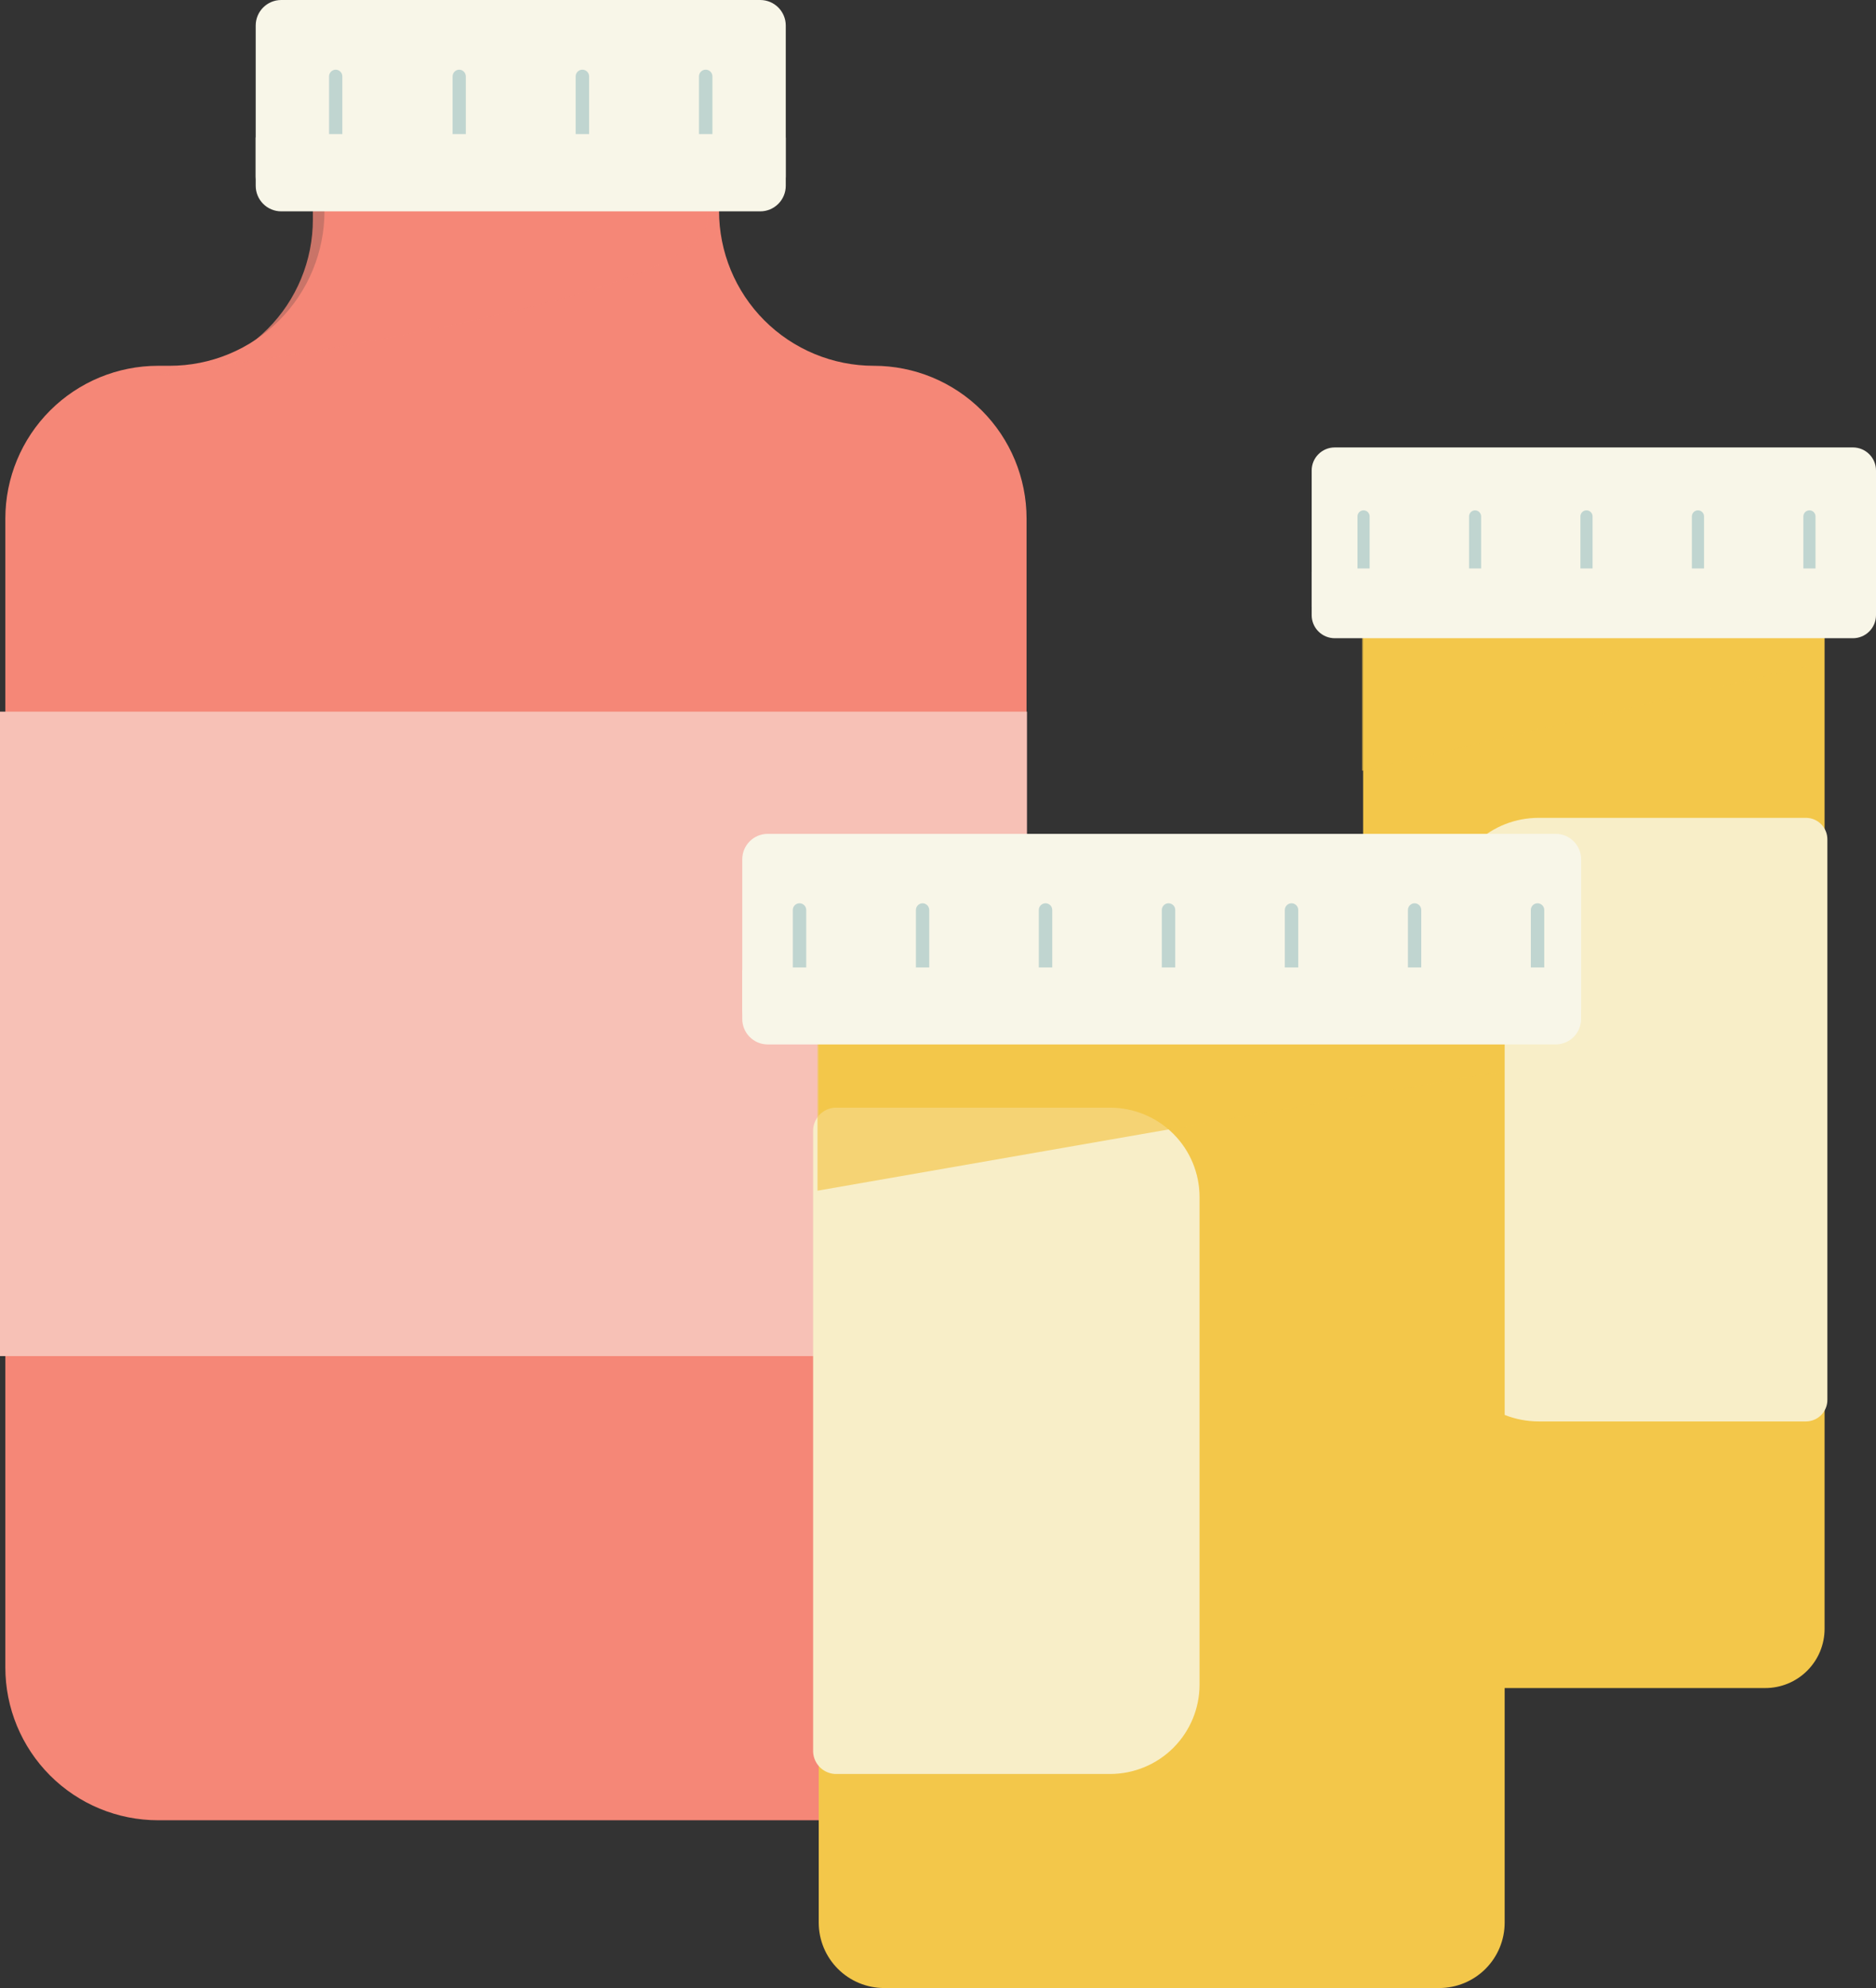 <svg width="369" height="391" viewBox="0 0 369 391" fill="none" xmlns="http://www.w3.org/2000/svg">
<rect x="0" y="0" width="369" height="391" fill="#333333" stroke="none"/>
<g clip-path="url(#clip0)">
<path d="M201.92 101.976V327.944C201.92 335.915 198.755 343.56 193.122 349.197C187.488 354.833 179.848 358 171.881 358H31.089C23.122 358 15.482 354.833 9.848 349.197C4.215 343.56 1.05 335.915 1.05 327.944V101.976C1.056 94.008 4.223 86.369 9.856 80.738C15.489 75.106 23.126 71.943 31.089 71.943H33.372C37.373 71.944 41.335 71.156 45.031 69.624C48.728 68.092 52.086 65.846 54.914 63.014C57.743 60.182 59.985 56.821 61.514 53.121C63.042 49.421 63.826 45.456 63.822 41.453V35.971H141.431V41.453C141.428 45.456 142.213 49.42 143.742 53.119C145.271 56.818 147.513 60.179 150.341 63.011C153.169 65.843 156.527 68.089 160.223 69.621C163.919 71.154 167.88 71.943 171.881 71.943C179.844 71.943 187.481 75.106 193.114 80.738C198.746 86.369 201.914 94.008 201.92 101.976Z" fill="#F58777"/>
<g style="mix-blend-mode:multiply" opacity="0.77">
<path d="M31.089 73.633C35.088 73.634 39.049 72.847 42.744 71.317C46.439 69.786 49.796 67.542 52.624 64.712C55.452 61.883 57.695 58.524 59.224 54.827C60.754 51.13 61.541 47.167 61.539 43.166V37.684H139.148V43.166C139.148 59.998 31.089 73.633 31.089 73.633Z" fill="#F58777"/>
</g>
<path d="M149.534 0H55.319C52.546 0 50.297 2.25 50.297 5.025V34.692C50.297 37.467 52.546 39.717 55.319 39.717H149.534C152.307 39.717 154.556 37.467 154.556 34.692V5.025C154.556 2.25 152.307 0 149.534 0Z" fill="#F8F6E8"/>
<g style="mix-blend-mode:multiply">
<path d="M67.337 41.03V15.039C67.34 14.692 67.207 14.357 66.966 14.107C66.724 13.857 66.395 13.712 66.047 13.703C65.696 13.703 65.36 13.843 65.111 14.091C64.863 14.34 64.724 14.677 64.724 15.028V41.03H67.337Z" fill="#C0D5D0"/>
</g>
<g style="mix-blend-mode:multiply">
<path d="M91.624 41.03V15.039C91.626 14.864 91.593 14.691 91.527 14.529C91.461 14.367 91.364 14.22 91.24 14.095C91.117 13.971 90.971 13.873 90.81 13.805C90.648 13.738 90.475 13.703 90.3 13.703C89.955 13.715 89.628 13.862 89.389 14.111C89.151 14.361 89.019 14.694 89.022 15.039V41.03H91.624Z" fill="#C0D5D0"/>
</g>
<g style="mix-blend-mode:multiply">
<path d="M115.877 41.03V15.039C115.878 14.864 115.845 14.691 115.779 14.529C115.714 14.367 115.616 14.22 115.493 14.095C115.37 13.971 115.224 13.873 115.062 13.805C114.901 13.738 114.728 13.703 114.553 13.703C114.202 13.703 113.865 13.843 113.617 14.091C113.368 14.34 113.229 14.677 113.229 15.028V41.03H115.877Z" fill="#C0D5D0"/>
</g>
<g style="mix-blend-mode:multiply">
<path d="M140.13 41.03V15.039C140.131 14.864 140.098 14.691 140.032 14.529C139.966 14.367 139.869 14.22 139.746 14.095C139.623 13.971 139.477 13.873 139.315 13.805C139.154 13.738 138.981 13.703 138.806 13.703C138.455 13.703 138.118 13.843 137.87 14.091C137.621 14.34 137.482 14.677 137.482 15.028V41.03H140.13Z" fill="#C0D5D0"/>
</g>
<g style="mix-blend-mode:multiply">
<path d="M51.096 26.368H153.757C153.969 26.368 154.172 26.452 154.322 26.602C154.472 26.752 154.556 26.955 154.556 27.167V36.542C154.556 37.875 154.027 39.153 153.085 40.095C152.143 41.038 150.866 41.567 149.534 41.567H55.319C53.987 41.567 52.71 41.038 51.768 40.095C50.827 39.153 50.297 37.875 50.297 36.542V27.178C50.296 27.072 50.316 26.967 50.355 26.869C50.394 26.771 50.453 26.681 50.527 26.606C50.602 26.53 50.69 26.47 50.788 26.43C50.886 26.389 50.99 26.367 51.096 26.368Z" fill="#F8F6E8"/>
</g>
<path d="M202 139.968H0V266.713H202V139.968Z" fill="#F7C1B6"/>
</g>
<g clip-path="url(#clip1)">
<path d="M274.632 113.771H352.368C353.224 113.771 354.072 113.94 354.863 114.267C355.654 114.594 356.373 115.074 356.978 115.679C357.584 116.284 358.064 117.002 358.392 117.793C358.72 118.583 358.888 119.43 358.888 120.286V320.341C358.888 321.872 358.587 323.388 358 324.803C357.414 326.217 356.554 327.503 355.47 328.585C354.387 329.668 353.1 330.527 351.685 331.113C350.269 331.698 348.751 332 347.219 332H279.781C276.688 331.997 273.722 330.768 271.536 328.582C269.35 326.395 268.122 323.432 268.122 320.341V120.286C268.122 118.56 268.807 116.904 270.028 115.683C271.249 114.461 272.905 113.774 274.632 113.771Z" fill="#F3C74A"/>
<path d="M355.308 279.561H302.687C293.256 279.561 285.611 272.438 285.611 263.645V176.766C285.611 167.973 293.256 160.85 302.687 160.85H355.308C356.423 160.877 357.482 161.342 358.255 162.145C359.028 162.948 359.452 164.024 359.435 165.138V275.273C359.452 276.387 359.028 277.462 358.255 278.265C357.482 279.068 356.423 279.534 355.308 279.561Z" fill="#F8EEC8"/>
<g style="mix-blend-mode:multiply" opacity="0.67">
<path d="M267.926 151.582V118.482C267.926 114.884 270.093 111.967 272.765 111.967H353.853C356.526 111.967 358.692 114.884 358.692 118.482V130.264L267.926 151.582Z" fill="#F3C74A"/>
</g>
<path d="M364.46 88H262.54C260.033 88 258 90.031 258 92.536V119.317C258 121.822 260.033 123.853 262.54 123.853H364.46C366.967 123.853 369 121.822 369 119.317V92.536C369 90.031 366.967 88 364.46 88Z" fill="#F8F6E8"/>
<g style="mix-blend-mode:multiply">
<path d="M269.401 125.038V101.576C269.403 101.418 269.373 101.262 269.313 101.115C269.254 100.969 269.166 100.836 269.054 100.724C268.943 100.612 268.811 100.523 268.665 100.462C268.519 100.401 268.362 100.37 268.204 100.37C267.887 100.37 267.583 100.496 267.358 100.72C267.134 100.945 267.008 101.249 267.008 101.566V125.038H269.401Z" fill="#C0D5D0"/>
</g>
<g style="mix-blend-mode:multiply">
<path d="M291.327 125.038V101.576C291.328 101.418 291.298 101.262 291.239 101.115C291.179 100.969 291.091 100.836 290.98 100.724C290.869 100.612 290.736 100.523 290.59 100.462C290.444 100.401 290.288 100.37 290.13 100.37C289.814 100.376 289.514 100.505 289.293 100.731C289.073 100.957 288.951 101.261 288.954 101.576V125.038H291.327Z" fill="#C0D5D0"/>
</g>
<g style="mix-blend-mode:multiply">
<path d="M313.252 125.038V101.576C313.254 101.418 313.224 101.262 313.164 101.115C313.105 100.969 313.017 100.836 312.906 100.724C312.794 100.612 312.662 100.523 312.516 100.462C312.37 100.401 312.214 100.37 312.056 100.37C311.738 100.37 311.434 100.496 311.209 100.72C310.985 100.945 310.859 101.249 310.859 101.566V125.038H313.252Z" fill="#C0D5D0"/>
</g>
<g style="mix-blend-mode:multiply">
<path d="M357.103 125.038V101.576C357.105 101.418 357.075 101.262 357.015 101.115C356.956 100.969 356.868 100.836 356.757 100.724C356.645 100.612 356.513 100.523 356.367 100.462C356.221 100.401 356.065 100.37 355.907 100.37C355.589 100.37 355.285 100.496 355.06 100.72C354.836 100.945 354.71 101.249 354.71 101.566V125.038H357.103Z" fill="#C0D5D0"/>
</g>
<g style="mix-blend-mode:multiply">
<path d="M335.178 125.038V101.576C335.179 101.418 335.149 101.262 335.09 101.115C335.03 100.969 334.942 100.836 334.831 100.724C334.72 100.612 334.587 100.523 334.441 100.462C334.296 100.401 334.139 100.37 333.981 100.37C333.664 100.37 333.359 100.496 333.135 100.72C332.91 100.945 332.784 101.249 332.784 101.566V125.038H335.178Z" fill="#C0D5D0"/>
</g>
<g style="mix-blend-mode:multiply">
<path d="M258.722 111.802H368.278C368.469 111.802 368.653 111.878 368.789 112.013C368.924 112.149 369 112.332 369 112.524V120.987C369 122.19 368.522 123.344 367.67 124.194C366.819 125.045 365.664 125.523 364.46 125.523H262.54C261.336 125.523 260.181 125.045 259.33 124.194C258.478 123.344 258 122.19 258 120.987V112.534C257.999 112.438 258.016 112.343 258.052 112.255C258.088 112.166 258.141 112.085 258.208 112.017C258.275 111.949 258.355 111.895 258.444 111.858C258.532 111.821 258.627 111.802 258.722 111.802Z" fill="#F8F6E8"/>
</g>
</g>
<g clip-path="url(#clip2)">
<path d="M168.225 192.446H288.764C290.672 192.446 292.503 193.204 293.852 194.552C295.201 195.901 295.96 197.73 295.96 199.637V378.131C295.96 381.544 294.603 384.817 292.188 387.231C289.773 389.644 286.498 391 283.082 391H173.917C170.502 391 167.227 389.644 164.812 387.231C162.397 384.817 161.04 381.544 161.04 378.131V199.637C161.04 197.732 161.797 195.905 163.144 194.556C164.491 193.208 166.318 192.449 168.225 192.446Z" fill="#F3C74A"/>
<path d="M164.217 348.9H218.401C223.058 348.888 227.521 347.03 230.81 343.735C234.099 340.439 235.946 335.975 235.946 331.32V235.434C235.946 230.779 234.099 226.315 230.81 223.019C227.521 219.724 223.058 217.866 218.401 217.854H164.217C163.023 217.925 161.904 218.462 161.103 219.35C160.302 220.238 159.883 221.405 159.936 222.599V344.155C159.883 345.349 160.302 346.516 161.103 347.404C161.904 348.292 163.023 348.829 164.217 348.9Z" fill="#F8EEC8"/>
<g style="mix-blend-mode:multiply" opacity="0.67">
<path d="M160.801 234.182V197.646C160.801 195.741 161.558 193.913 162.905 192.565C164.252 191.217 166.079 190.458 167.986 190.455H288.479C289.424 190.455 290.36 190.641 291.233 191.002C292.106 191.364 292.899 191.893 293.567 192.561C294.236 193.229 294.766 194.022 295.127 194.894C295.489 195.767 295.675 196.702 295.675 197.646V210.652L160.801 234.182Z" fill="#F3C74A"/>
</g>
<path d="M305.99 164H151.01C148.243 164 146 166.241 146 169.007V198.568C146 201.333 148.243 203.574 151.01 203.574H305.99C308.757 203.574 311 201.333 311 198.568V169.007C311 166.241 308.757 164 305.99 164Z" fill="#F8F6E8"/>
<g style="mix-blend-mode:multiply">
<path d="M158.581 204.883V178.985C158.583 178.811 158.55 178.638 158.484 178.477C158.418 178.315 158.321 178.169 158.198 178.045C158.076 177.921 157.929 177.823 157.768 177.756C157.608 177.689 157.435 177.654 157.26 177.654C156.91 177.654 156.574 177.793 156.327 178.041C156.079 178.288 155.94 178.624 155.94 178.974V204.883H158.581Z" fill="#C0D5D0"/>
</g>
<g style="mix-blend-mode:multiply">
<path d="M182.775 204.883V178.985C182.777 178.811 182.744 178.638 182.678 178.477C182.613 178.315 182.515 178.169 182.393 178.045C182.27 177.921 182.124 177.823 181.963 177.756C181.802 177.689 181.629 177.654 181.455 177.654C181.106 177.66 180.775 177.803 180.532 178.053C180.288 178.302 180.154 178.637 180.157 178.985V204.883H182.775Z" fill="#C0D5D0"/>
</g>
<g style="mix-blend-mode:multiply">
<path d="M206.97 204.883V178.985C206.971 178.811 206.938 178.638 206.873 178.477C206.807 178.315 206.71 178.169 206.587 178.045C206.464 177.921 206.318 177.823 206.157 177.756C205.996 177.689 205.824 177.654 205.649 177.654C205.299 177.654 204.963 177.793 204.715 178.041C204.468 178.288 204.328 178.624 204.328 178.974V204.883H206.97Z" fill="#C0D5D0"/>
</g>
<g style="mix-blend-mode:multiply">
<path d="M231.164 204.883V178.985C231.166 178.811 231.133 178.638 231.067 178.477C231.001 178.315 230.904 178.169 230.781 178.045C230.659 177.921 230.512 177.823 230.351 177.756C230.191 177.689 230.018 177.654 229.843 177.654C229.493 177.654 229.157 177.793 228.91 178.041C228.662 178.288 228.523 178.624 228.523 178.974V204.883H231.164Z" fill="#C0D5D0"/>
</g>
<g style="mix-blend-mode:multiply">
<path d="M255.358 204.883V178.985C255.36 178.811 255.327 178.638 255.261 178.477C255.196 178.315 255.098 178.169 254.976 178.045C254.853 177.921 254.707 177.823 254.546 177.756C254.385 177.689 254.212 177.654 254.038 177.654C253.687 177.654 253.352 177.793 253.104 178.041C252.856 178.288 252.717 178.624 252.717 178.974V204.883H255.358Z" fill="#C0D5D0"/>
</g>
<g style="mix-blend-mode:multiply">
<path d="M279.553 204.883V178.985C279.555 178.811 279.522 178.638 279.456 178.477C279.39 178.315 279.293 178.169 279.17 178.045C279.047 177.921 278.901 177.823 278.74 177.756C278.579 177.689 278.407 177.654 278.232 177.654C277.884 177.66 277.552 177.803 277.309 178.053C277.066 178.302 276.931 178.637 276.934 178.985V204.883H279.553Z" fill="#C0D5D0"/>
</g>
<g style="mix-blend-mode:multiply">
<path d="M303.747 204.883V178.985C303.749 178.811 303.716 178.638 303.65 178.477C303.584 178.315 303.487 178.169 303.365 178.045C303.242 177.921 303.096 177.823 302.935 177.756C302.774 177.689 302.601 177.654 302.427 177.654C302.076 177.654 301.74 177.793 301.493 178.041C301.245 178.288 301.106 178.624 301.106 178.974V204.883H303.747Z" fill="#C0D5D0"/>
</g>
<g style="mix-blend-mode:multiply">
<path d="M146.797 190.273H310.192C310.403 190.273 310.606 190.357 310.755 190.506C310.905 190.655 310.989 190.858 310.989 191.069V200.411C310.989 201.739 310.461 203.012 309.521 203.951C308.582 204.89 307.308 205.418 305.979 205.418H151.01C149.681 205.418 148.407 204.89 147.467 203.951C146.528 203.012 146 201.739 146 200.411V191.081C145.999 190.975 146.018 190.87 146.057 190.772C146.097 190.674 146.155 190.585 146.229 190.51C146.304 190.435 146.392 190.375 146.489 190.335C146.587 190.294 146.691 190.273 146.797 190.273Z" fill="#F8F6E8"/>
</g>
</g>
<defs>
<clipPath id="clip0">
<rect width="202" height="358" fill="white"/>
</clipPath>
<clipPath id="clip1">
<rect width="111" height="244" fill="white" transform="translate(258 88)"/>
</clipPath>
<clipPath id="clip2">
<rect width="165" height="227" fill="white" transform="translate(146 164)"/>
</clipPath>
</defs>
</svg>
